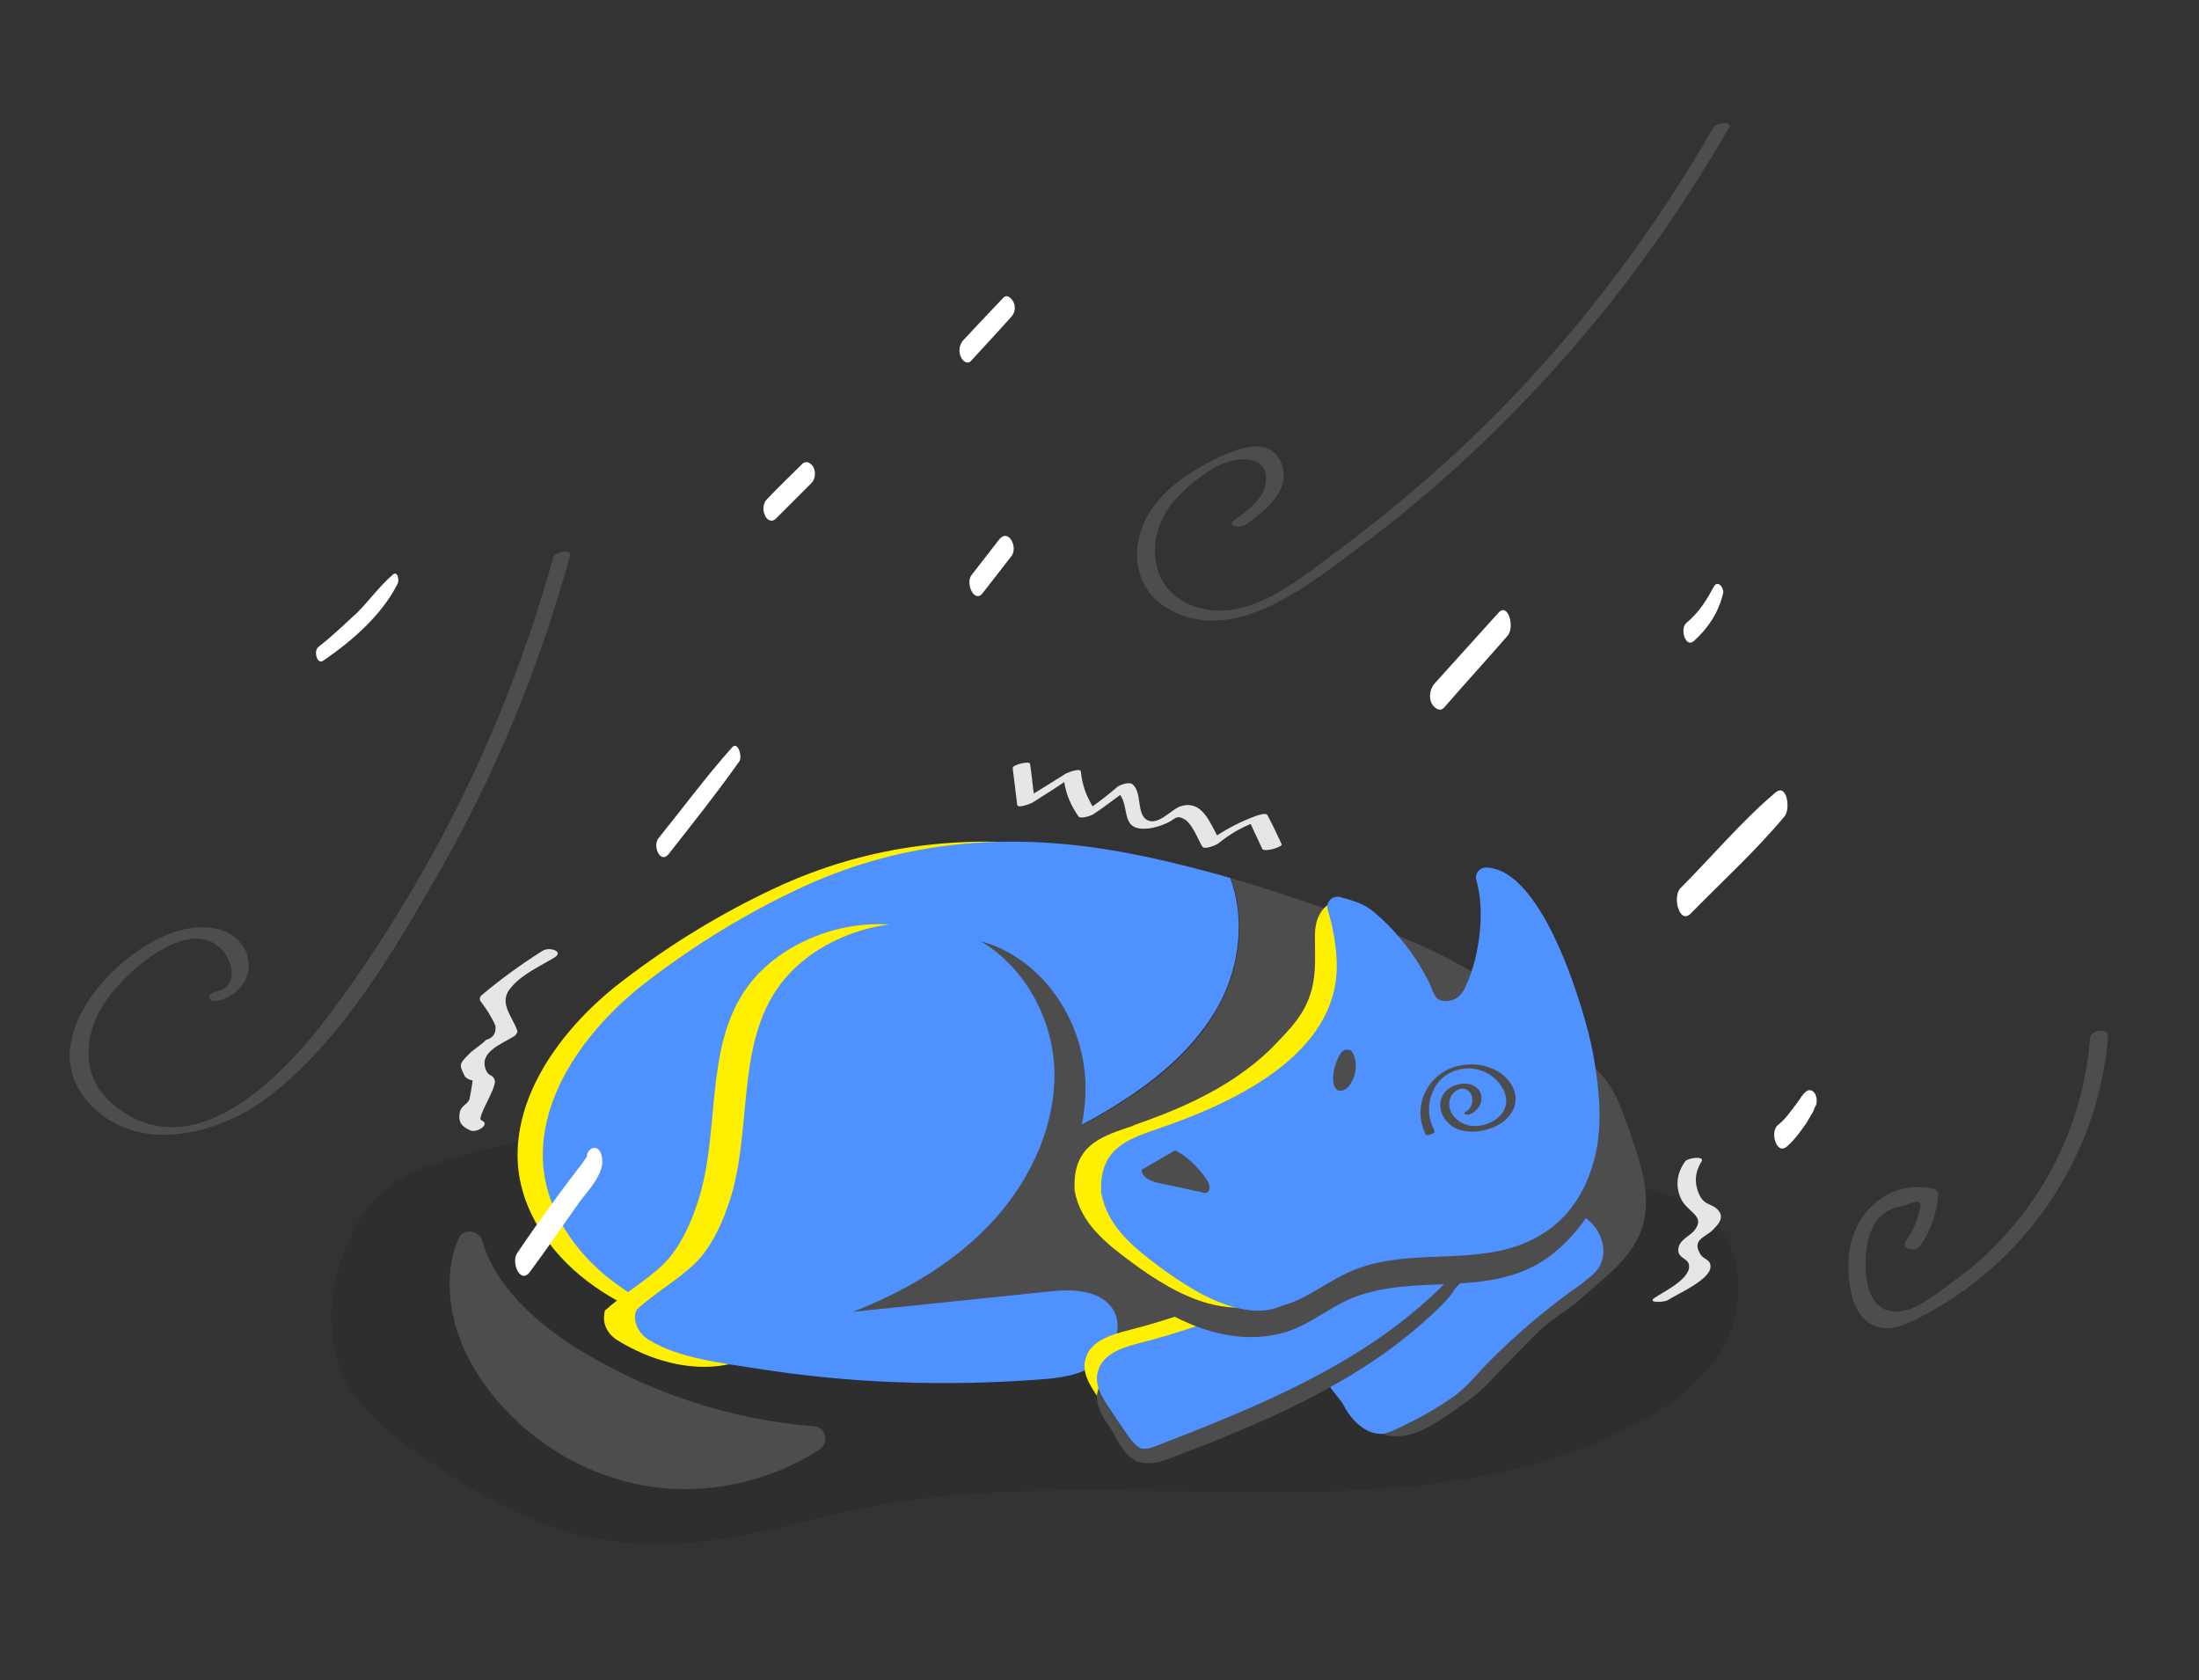 <?xml version="1.0" encoding="UTF-8" standalone="no"?><!DOCTYPE svg PUBLIC "-//W3C//DTD SVG 1.1//EN" "http://www.w3.org/Graphics/SVG/1.1/DTD/svg11.dtd"><svg width="100%" height="100%" viewBox="0 0 636 486" version="1.1" xmlns="http://www.w3.org/2000/svg" xmlns:xlink="http://www.w3.org/1999/xlink" xml:space="preserve" style="fill-rule:evenodd;clip-rule:evenodd;stroke-linejoin:round;stroke-miterlimit:1.414;"><rect x="0" y="0" width="636" height="486" fill="#333333" stroke="none"/><rect id="Artboard1" x="0" y="0" width="635.803" height="485.613" style="fill:none;"/><path id="Fill-1" d="M468.999,414.012c11.6,-5.6 23.1,-13.1 29.5,-24.6c6.2,-11.2 6.2,-26.9 -2.8,-36.2c-6.2,-6.2 -15.1,-8.4 -23.7,-10.3c-59.7,-14 -120.5,-25.4 -181.9,-27.4c-46.3,-1.5 -93.1,2.2 -138.1,14c-18.7,5 -40.5,7.3 -49.6,25.9c-11.9,24.6 -7.8,45.9 12.9,61c23.9,17.5 47,31.2 78,30.2c20.3,-0.6 39.7,-7.3 59.7,-11c71.6,-13.2 150.2,9.8 216,-21.6Z" style="fill-opacity:0.094;fill-rule:nonzero;"/><g id="dog"><path id="Fill-4" d="M271.799,342.212c13.4,-7.3 27.8,-13.1 40.9,-20.9c13.1,-7.8 25.6,-17.7 32.8,-31.2c5.8,-11 7.3,-24.8 3,-36.2c-12.1,-3.4 -24.4,-6.5 -36.8,-8.4c-30.6,-4.7 -59.9,-1.7 -88.1,11.6c-15.1,7.1 -29.5,15.9 -42.9,26.1c-15.5,11.6 -30.8,30.2 -31,50.4c-0.2,13.8 7.5,26.5 18.1,35.3c10.6,8.8 23.7,13.8 36.8,17.7l12.5,1.1c15.3,-18.3 33.8,-33.8 54.7,-45.5" style="fill:#fff000;fill-rule:nonzero;"/><path id="Fill-6" d="M279.099,342.212c13.4,-7.3 27.8,-13.1 40.9,-20.9c13.1,-7.8 25.6,-17.7 32.8,-31.2c5.8,-11 7.3,-24.8 3,-36.2c-12.1,-3.4 -24.4,-6.5 -36.8,-8.4c-30.6,-4.7 -59.9,-1.7 -88.1,11.6c-15.1,7.1 -29.5,15.9 -42.9,26.1c-15.5,11.6 -30.8,30.2 -31,50.4c-0.2,13.8 7.5,26.5 18.1,35.3c10.6,8.8 23.7,13.8 36.8,17.7l12.5,1.1c15.3,-18.3 33.8,-33.8 54.7,-45.5" style="fill:#4e91ff;fill-rule:nonzero;"/><path id="Fill-8" d="M472.199,329.912c-0.6,-2.2 -1.5,-4.3 -2.2,-6.2c-1.9,-5.8 -4.3,-10.8 -8.8,-14.9c-11.4,-10.6 -23.9,-21.3 -37.5,-28.9c-13.6,-7.8 -28.4,-12.9 -43.3,-18.1c-8,-2.8 -16.2,-5.4 -24.4,-7.8c4.3,11.4 2.8,25.2 -3,36.2c-7.1,13.6 -19.6,23.5 -32.8,31.2c-13.1,7.8 -27.6,13.4 -40.9,20.9c-20.9,11.4 -39.4,27.2 -54.5,45.5l62.7,5.2c13.4,0.4 26.7,-1.9 39,-6.7c20.5,-8 39.9,-14.2 61.8,-16.4c13.4,-1.3 26.3,1.3 39.7,1.7c-4.1,4.1 -8.6,8 -13.8,10.8c-4.3,2.6 -9.3,3.9 -13.8,6c-2.4,1.1 -4.5,2.4 -6.5,4.1c-1.1,0.9 -3.9,2.4 -4.1,3.9c-0.2,1.1 1.5,3.9 1.9,5c0.9,3.4 1.1,7.3 3.4,10.1c1.9,2.6 5.4,3.9 8.6,3.9c7.5,0.2 15.3,-6.5 21.3,-10.6c4.3,-3 7.5,-7.1 11.4,-11c3.2,-3.2 6.5,-6.7 9.9,-9.9c3.4,-3 7.5,-5.2 10.8,-8.2c6.9,-6.2 15.5,-12.1 18.1,-21.5c2.2,-7.9 -0.2,-16.3 -3,-24.3" style="fill:#4d4d4d;fill-rule:nonzero;"/><path id="Fill-10" d="M462.699,366.112c-1.3,2.4 -3.7,3.9 -5.8,5.6c-9.3,6.5 -17.9,13.8 -25.9,21.8c-3.7,3.7 -6.9,8 -11.4,11c-5,3.4 -10.1,6.2 -15.7,8.8c-1.9,0.9 -3.9,1.7 -5.8,1.3c-4.1,-0.6 -7.8,-4.7 -9.5,-8.2c-1.3,-2.4 -6,-6.5 -5.2,-9.5c0.4,-1.7 3.7,-3.7 5,-5c1.9,-1.7 4.1,-3 6.5,-4.1c4.5,-2.2 9.5,-3.7 13.8,-6c12.3,-7.1 20.9,-18.7 30,-29.5c1.7,-2.2 3.7,-4.1 6.2,-4.7c1.7,-0.4 3.4,0 5.2,0.6c4.1,1.3 8,3 10.8,6.2c2.7,3.1 3.8,8.1 1.8,11.7" style="fill:#4e91ff;fill-rule:nonzero;"/><path id="Fill-12" d="M213.199,375.412c1.9,4.3 6.2,7.5 10.8,9.1c4.7,1.7 10.1,1.7 15.1,1.1c21.8,-1.9 42.7,-12.9 57.3,-28.9c11,-12.1 18.3,-28.2 17.5,-44.4c-0.9,-16.4 -10.8,-32.3 -25.9,-38.6c-9.7,-3.9 -20.7,-3.7 -30.6,-0.6c-8.8,2.8 -17.2,8 -22.8,15.5c-13.4,18.1 -7.5,43.7 -15.3,64.6c-2.4,6.7 -9.1,14 -6.2,21.3c-0.1,0.5 0.1,0.7 0.1,0.9" style="fill:#4d4d4d;fill-rule:nonzero;"/><path id="Fill-14" d="M178.699,387.712c14,8.6 32.5,11.6 45.9,0c3.9,-3.4 6.9,-6.7 11.6,-8.6c4.5,-1.9 9.5,-3 14,-5.2c10.3,-5 20.3,-12.3 28,-20.7c11,-12.1 18.3,-28.2 17.5,-44.4c-0.9,-16.4 -10.8,-32.3 -25.9,-38.6c-9.7,-3.9 -20.7,-3.7 -30.6,-0.6c-8.8,2.8 -17.2,8 -22.8,15.5c-13.4,18.1 -7.5,43.7 -15.3,64.6c-1.9,5.6 -5.2,12.1 -9.5,16.2c-4.7,4.5 -11.4,8.4 -16.6,13.1c-0.2,0.4 -0.2,0.6 -0.2,1.1c-0.6,3.1 1.3,6.1 3.9,7.6" style="fill:#fff000;fill-rule:nonzero;"/><path id="Fill-16" d="M183.699,380.112c-0.4,3 1.5,6 4.1,7.5c8.4,5.2 21.3,6.7 31,8.2c26.9,4.3 54.3,5.2 81.5,3.2c5.8,-0.4 11.9,-1.1 16.8,-4.5c4.7,-3.2 7.8,-9.9 5.2,-15.1c-3.4,-6.5 -12.3,-6.7 -19.6,-5.8c-18.7,1.9 -37.3,3.9 -56,5.8c15.3,-6 29.7,-14.4 40.7,-26.5c11,-12.1 18.3,-28.2 17.5,-44.4c-0.9,-16.4 -10.8,-32.3 -25.9,-38.6c-9.7,-3.9 -20.7,-3.7 -30.6,-0.6c-8.8,2.8 -17.2,8 -22.8,15.5c-13.4,18.1 -7.5,43.7 -15.3,64.6c-1.9,5.6 -5.2,12.1 -9.5,16.2c-4.7,4.5 -11.4,8.4 -16.6,13.1c-0.3,0.6 -0.5,1 -0.5,1.4" style="fill:#4e91ff;fill-rule:nonzero;"/><path id="Fill-18" d="M323.099,412.312c-1.7,-2.6 -3.7,-5.2 -5.4,-8c-2.4,-3.4 -5,-7.5 -3.7,-11.4c1.3,-5 7.3,-6.9 12.5,-8.2c31.2,-8 60.6,-23.3 85.1,-44.4c4.1,4.7 8.6,10.3 8,16.8c-0.4,5.2 -4.1,9.5 -8,13.1c-22.4,21.3 -51.9,33.2 -80.8,44.4c-1.5,0.6 -3.2,1.1 -4.7,0.6c-1.3,-0.8 -2.2,-1.9 -3,-2.9" style="fill:#fff000;fill-rule:nonzero;"/><path id="Fill-20" d="M326.699,421.312c-2.4,-2.2 -3.9,-5.6 -5.4,-8c-2.4,-3.4 -5,-7.5 -3.7,-11.4c1.3,-5 7.3,-6.9 12.5,-8.2c31.2,-8 60.6,-23.3 85.1,-44.4c4.1,4.7 8.6,10.3 8,16.8c-0.4,5.2 -4.1,9.5 -8,13.1c-8.6,8.2 -18.5,15.3 -28.9,21.1c-9.3,5.4 -19.2,9.9 -29.1,14c-5,2.2 -9.9,4.1 -15.1,6c-4.3,1.7 -8.8,4.1 -13.6,2.2c-0.5,-0.3 -1.1,-0.8 -1.8,-1.2" style="fill:#4d4d4d;fill-rule:nonzero;"/><path id="Fill-22" d="M326.699,415.912c-1.7,-2.6 -3.7,-5.2 -5.4,-8c-2.4,-3.4 -5,-7.5 -3.7,-11.4c1.3,-5 7.3,-6.9 12.5,-8.2c31.2,-8 60.6,-23.3 85.1,-44.4c4.1,4.7 8.6,10.3 8,16.8c-0.4,5.2 -4.1,9.5 -8,13.1c-22.4,21.3 -51.9,33.2 -80.8,44.4c-1.5,0.6 -3.2,1.1 -4.7,0.6c-1.2,-0.7 -2.1,-1.8 -3,-2.9" style="fill:#4e91ff;fill-rule:nonzero;"/><path id="Fill-24" d="M462.699,311.012c-2.4,-4.5 -5.2,-8.6 -6.9,-13.6c-2.6,-7.3 -1.7,-15.9 -5.6,-23.1c-7.5,-13.8 -23.1,11.4 -26.1,18.1c-0.6,1.5 -1.5,3.2 -3,4.1c-1.3,0.9 -2.8,0.9 -4.1,0.6c-0.6,-0.2 -1.5,-0.6 -1.7,-1.3c-1.5,-3.4 -0.9,-5.8 -3.4,-9.1c-2.2,-3 -4.1,-6.2 -6.5,-8.8c-5,-5.4 -11.2,-9.1 -18.1,-10.6c-1.5,-0.4 -2.8,0.4 -3.4,1.7c-0.9,0.4 -1.7,1.3 -2.6,2.4c-1.3,1.9 -1.7,4.5 -1.7,6.9c0,5.2 0.4,10.1 -0.9,15.3c-1.9,7.3 -6.5,11.6 -11.4,16.8c-3.4,3.7 -7.5,6.9 -11.9,9.5c-8.6,5.6 -18.1,9.5 -27.8,12.9c-0.9,0.2 -1.7,0.6 -2.4,0.9c-7.5,2.6 -15.7,5.4 -15.1,17.7c0,0.2 0,0.4 0,0.4c1.7,9.7 9.3,15.5 16.4,20.7c12.5,9.3 28.2,17.2 44.2,13.1c7.5,-1.9 13.6,-7.5 20.7,-10.3c18.3,-7.3 39.7,0.6 56.7,-11.9c12.9,-9.7 22.2,-28.2 18.1,-44.2c-0.9,-2.8 -2.2,-5.6 -3.5,-8.2" style="fill:#4d4d4d;fill-rule:nonzero;"/><path id="Fill-26" d="M349.199,376.912c-7.8,-2.2 -15.3,-6.9 -22,-11.9c-7.3,-5.4 -14.7,-11.2 -16.4,-20.7c0,-0.2 0,-0.4 0,-0.4c-0.6,-12.3 7.5,-15.1 15.1,-17.7c0.9,-0.2 1.7,-0.6 2.4,-0.9c9.7,-3.4 19.2,-7.3 27.8,-12.9c4.3,-2.8 8.2,-5.8 11.9,-9.5c5,-5.2 9.5,-9.5 11.4,-16.8c1.3,-5 0.9,-10.1 0.9,-15.3c0,-2.4 0.4,-5 1.7,-6.9c4.5,-6.9 10.6,0 14.2,3.7c4.5,4.3 7.1,10.6 8.8,16.6c0.4,1.3 0.6,2.6 1.3,3.7c0.9,1.5 2.2,2.6 3.2,3.7c3.4,3 7.5,6.2 12.1,6.5c6.9,0.2 11.4,-5.6 15.7,-9.9c3.9,-3.9 9.1,-5.4 11.6,0.4c2.6,5.4 3.7,12.1 4.7,17.9c1.5,8 2.2,16.4 0.6,24.4c-1.5,9.3 -6,18.3 -13.6,23.9c-16.8,12.7 -38.1,4.7 -56.5,12.3c-7.1,3 -13.1,8.6 -20.7,10.6c-4.8,0.9 -9.5,0.5 -14.2,-0.8" style="fill:#fff000;fill-rule:nonzero;"/><path id="Fill-28" d="M356.699,378.012c-7.8,-2.2 -15.3,-7.1 -22,-12.1c-7.1,-5.4 -14.4,-11.2 -16.2,-20.9c0,-0.2 0,-0.4 0,-0.4c-0.6,-12.3 7.8,-15.1 15.1,-17.7c21.8,-7.3 54.1,-21.5 53,-48.9c-0.2,-5 -1.1,-10.1 -2.6,-14.9c-0.6,-2.2 1.3,-4.1 3.4,-3.7c3.4,0.9 7.1,1.9 9.9,4.3c2.8,2.4 5.2,4.7 7.5,7.5c3.2,3.7 6,8 8.2,12.3c0.9,1.5 1.5,4.3 2.8,5.4c1.5,1.1 4.1,0.6 5.4,-0.2c1.5,-0.9 2.4,-2.6 3,-4.1c3.7,-8.2 5.4,-21.1 2.8,-30c-0.6,-1.9 0.9,-3.7 2.8,-3.7c17,0.4 28.9,43.1 30.8,53c1.7,9.3 2.8,18.7 1.3,27.8c-1.7,9.3 -6,18.1 -13.6,23.7c-17,12.5 -38.4,4.5 -56.7,11.9c-7.1,2.8 -13.4,8.4 -20.7,10.3c-4.7,2.1 -9.5,1.7 -14.2,0.4" style="fill:#4e91ff;fill-rule:nonzero;"/><path id="Fill-30" d="M136.899,395.412c-6.5,-11 -9.3,-25.6 -4.3,-37.1c1.3,-3.2 5.8,-2.6 6.9,0.6c3.7,12.9 15.1,23.3 26.9,30.8c20.7,12.9 44.6,20.9 69,22.8c3.4,0.2 4.5,4.7 1.7,6.7c-14.7,9.5 -32.8,13.4 -50,10.6c-20.9,-3.5 -39.6,-16.5 -50.2,-34.4" style="fill:#4d4d4d;fill-rule:nonzero;"/><path id="Fill-32" d="M349.199,344.812c1.1,-0.6 0.6,-2.4 -0.2,-3.7c-2.4,-3.4 -5.4,-6.5 -9.1,-8.4c-3.2,1.9 -6.5,3.7 -9.7,5.6c0,2.4 2.8,3.4 5.2,3.9l12.1,2.6c0.4,0.2 1.2,0.4 1.7,0" style="fill:#4d4d4d;fill-rule:nonzero;"/><path id="Fill-34" d="M414.899,327.112c-1.9,-3.7 -2.2,-7.8 -0.4,-11.6c3,-6.9 12.1,-8.6 17.7,-3.7c1.7,1.5 3.2,3.7 3.4,6c0.6,6.2 -8.2,9.7 -12.9,6.9c-2.4,-1.3 -4.1,-3.9 -3.4,-6.7c0.4,-1.7 2.6,-3.7 4.5,-3c2.8,0.9 2.6,5.2 0.2,6.5c-1.5,0.9 0.9,1.1 1.5,0.6c3.2,-1.5 4.3,-6 0.9,-8c-2.8,-1.5 -6.7,-0.4 -8.6,1.9c-3,3.9 -0.2,9.1 3.9,10.6c4.1,1.5 9.3,0.4 12.7,-1.9c3.9,-2.8 5.2,-7.1 2.6,-11.2c-2.6,-4.1 -7.8,-6 -12.7,-5.6c-10.1,0.6 -16.6,11 -11.9,20.3c0.3,0.4 2.9,-0.4 2.5,-1.1" style="fill:#4d4d4d;fill-rule:nonzero;"/><path id="Fill-36" d="M391.399,304.912c1.5,3 0.6,7.1 -1.5,9.5c-1.9,1.9 -4.1,1.3 -4.3,-1.7c-0.2,-2.6 0.6,-5.2 1.7,-7.3c0.6,-1.1 1.5,-2.2 2.8,-1.7c0.6,-0.1 1.1,0.6 1.3,1.2" style="fill:#4d4d4d;fill-rule:nonzero;"/></g><g id="cold"><path id="Fill-38" d="M370.699,244.212c-1.3,-2.8 -2.6,-5.6 -4.1,-8.4c-0.4,-0.9 -2.8,0 -3.4,0.2c-4.1,1.5 -7.8,3.4 -11.2,5.6c-2.4,-4.5 -4.7,-10.3 -10.6,-8.4c-2.6,0.9 -6.2,5.4 -9.3,4.1c-3.7,-1.5 -1.5,-8.2 -4.7,-10.6c-1.1,-0.6 -3.9,0.4 -4.5,1.1c-2.2,1.9 -4.5,3.7 -6.9,5.4c-1.9,-3.2 -3,-6.2 -3.4,-10.1c-0.2,-1.1 -3.9,0.4 -4.3,0.6c-3,1.9 -6.2,3.9 -9.3,5.8c-0.4,-2.8 -0.6,-5.6 -1.1,-8.6c0,-0.9 -5.2,0.2 -5,1.3c0.4,3.4 0.9,7.1 1.3,10.6c0.2,1.1 3.9,-0.4 4.3,-0.6c3,-1.9 6.2,-3.9 9.3,-6c0.6,3.7 1.9,6.7 4.1,9.9c0.6,0.9 3.7,-0.2 4.3,-0.6c2.6,-1.7 5.2,-3.7 7.8,-5.6c2.8,4.1 0,10.6 8.2,9.7c1.9,-0.2 3.9,-0.9 5.6,-1.7c2.2,-1.1 2.4,-2.2 4.5,-1.1c2.4,1.1 4.1,5.8 5.4,8c0.6,1.1 4.1,-0.4 4.7,-0.9c3,-2.4 5.8,-4.1 9.3,-5.6c1.1,2.4 2.4,5 3.4,7.3c1.1,0.9 6,-0.8 5.6,-1.4" style="fill:#e6e6e6;fill-rule:nonzero;"/><path id="Fill-40" d="M487.299,336.012c-2.2,3.2 -2.8,6.7 -1.3,10.3c1.7,4.3 7.5,5.2 4.1,9.5c-1.5,1.9 -4.7,2.8 -4.7,5.8c0,2.2 2.6,2.4 3,3.9c1.3,4.1 -7.5,8.2 -9.9,9.9c-2.2,1.5 2.8,1.3 3.9,0.6c2.6,-1.7 12.1,-5.8 12.3,-9.5c0.2,-2.4 -2.2,-2.2 -3,-3.9c-2.4,-4.1 1.5,-4.7 3.7,-6.9c1.3,-1.3 3.2,-3.2 1.9,-5.2c-1.9,-2.8 -4.3,-1.3 -6,-5.4c-1.3,-3 -1.1,-6.2 0.9,-9.3c0.7,-1.6 -4.3,-0.9 -4.9,0.2" style="fill:#e6e6e6;fill-rule:nonzero;"/><path id="Fill-42" d="M156.899,275.012c-6.2,3.9 -12.1,8.2 -17.7,12.9c-0.4,0.4 -0.6,1.1 -0.2,1.7c1.7,2.2 3.2,4.5 4.3,7.1c0.2,2.2 -0.6,3.4 -2.8,4.1c-0.9,1.1 -3.9,3 -4.7,3.9c-3.2,3.2 -3,3.2 -1.3,6.7c0.6,0.6 1.3,0.9 2.2,1.1c-0.2,1.7 -0.6,3.7 -0.9,5.4c-0.6,1.5 -2.4,1.9 -2.8,3.7c-0.6,3 0.6,4.3 3.2,5.4c1.9,0.6 5.8,-1.9 3,-3c-1.5,-0.6 4.5,-9.3 3.9,-11.6c-0.6,-1.7 -1.7,-1.1 -2.4,-2.6c-2.6,-5.4 4.3,-7.8 8,-10.1c0.4,-0.2 1.1,-1.1 0.9,-1.7c-1.7,-4.5 -5.6,-8.2 -1.7,-12.5c3,-3.7 8.6,-6.2 12.5,-8.6c2.8,-1.7 -1.5,-3.2 -3.5,-1.9" style="fill:#e6e6e6;fill-rule:nonzero;"/></g><g id="wind"><path id="Fill-44" d="M290.099,86.212c-3.9,4.1 -7.8,8.2 -11.6,12.3c-1.1,1.3 -1.3,3.2 -0.6,4.7c0.4,1.1 1.9,2.4 3,1.1c3.9,-4.3 7.8,-8.4 11.6,-12.7c1.1,-1.1 1.3,-3 0.6,-4.3c-0.6,-1.1 -1.9,-2.4 -3,-1.1" style="fill:#fff;fill-rule:nonzero;"/><path id="Fill-46" d="M232.099,134.112c-3.4,3.4 -6.9,6.7 -10.3,10.3c-1.1,1.1 -1.3,3.2 -0.6,4.5c0.4,1.3 1.9,2.4 3.2,1.1c3.4,-3.4 6.9,-6.9 10.3,-10.3c1.1,-1.1 1.3,-3.2 0.6,-4.5c-0.6,-1.1 -1.9,-2.2 -3.2,-1.1" style="fill:#fff;fill-rule:nonzero;"/><path id="Fill-48" d="M288.999,156.012c-2.6,3.4 -5.4,6.9 -8,10.3c-1.9,2.4 0.9,8.6 3.4,5c2.6,-3.4 5.4,-6.9 8,-10.3c2.2,-2.4 -0.6,-8.4 -3.4,-5" style="fill:#fff;fill-rule:nonzero;"/><path id="Fill-50" d="M433.399,177.212c-6.2,6.9 -12.3,13.6 -18.5,20.5c-1.3,1.5 -1.7,3.9 -0.9,5.6c0.6,1.3 2.4,2.8 3.7,1.3c6,-6.9 12.3,-13.8 18.3,-20.7c2.2,-2.4 0.2,-9.8 -2.6,-6.7" style="fill:#fff;fill-rule:nonzero;"/><path id="Fill-52" d="M495.699,169.612c-2.2,4.1 -4.3,7.5 -8,10.6c-1.9,1.7 -0.2,7.3 2.2,5.2c4.1,-3.7 7.1,-8.2 8.4,-13.6c0.6,-1.3 -1.3,-4.3 -2.6,-2.2" style="fill:#fff;fill-rule:nonzero;"/><path id="Fill-54" d="M513.399,229.312c-9.7,8.2 -18.3,18.5 -27.4,27.6c-2.4,2.6 -0.2,10.6 3,7.3c9.1,-9.3 19,-18.3 27.2,-28.2c1.7,-2.2 0.6,-9.7 -2.8,-6.7" style="fill:#fff;fill-rule:nonzero;"/><path id="Fill-56" d="M211.699,216.212c-7.5,8.4 -14.2,17.5 -21.3,26.3c-1.7,2.2 0.6,7.5 3,4.5c6.9,-8.8 14,-17.7 20.5,-26.9c0.8,-1.4 -0.5,-5.9 -2.2,-3.9" style="fill:#fff;fill-rule:nonzero;"/><path id="Fill-58" d="M523.499,315.312c-1.5,-0.2 -3,2.8 -3.9,3.9c-1.7,2.2 -3.2,4.5 -5.4,6.2c-2.4,1.9 -0.4,8.8 2.6,6.2c2.2,-1.9 3.9,-4.3 5.6,-6.7c0.6,-1.1 1.3,-2.2 1.9,-3.2c0.2,-0.4 0.4,-0.9 0.6,-1.5c0.4,-1.1 0.2,0 -0.4,0.4c1.6,-1 1.1,-5.1 -1,-5.3" style="fill:#fff;fill-rule:nonzero;"/><path id="Fill-60" d="M173.999,334.212c-0.2,-0.9 -0.9,-2.2 -1.9,-2.2c-0.6,0 -0.9,0 -1.3,0.4c-0.6,0.4 -1.1,1.3 -1.1,2.2c-0.2,0.2 -0.4,0.6 -0.9,1.3c-0.9,1.3 -1.9,2.4 -2.8,3.7c-1.9,2.4 -3.7,5 -5.6,7.5c-3.7,5 -7.3,10.1 -10.8,15.3c-1.9,2.6 0.9,9.3 3.7,5.4c5,-6.7 9.5,-13.4 14.2,-20c2.6,-3.6 7.8,-8.6 6.5,-13.6" style="fill:#fff;fill-rule:nonzero;"/><path id="Fill-62" d="M113.599,166.212c-3.7,3.2 -6.7,7.3 -10.1,10.8c-3.7,3.4 -7.3,6.9 -11.4,10.1c-1.5,1.1 -0.4,5.4 1.5,3.9c8.2,-5.6 16.8,-13.1 21.3,-22c0.7,-0.9 0.2,-4.1 -1.3,-2.8" style="fill:#fff;fill-rule:nonzero;"/><path id="Fill-64" d="M495.499,36.912c-22,38.4 -50,73.1 -83.4,102.1c-8,6.9 -16.2,13.6 -24.6,19.8c-10.8,8 -25.2,20.7 -39.9,17.2c-14.7,-3.4 -17.2,-19.2 -8.8,-30.2c3.7,-4.7 11.9,-11.6 18.1,-12.7c5.6,-0.9 10.3,0.6 9.1,7.1c-0.9,4.5 -5.4,7.5 -8.8,10.1c-2.8,1.9 1.5,2.6 3,1.5c5.8,-4.1 14,-10.6 10.1,-18.5c-3.7,-7.3 -12.5,-3.4 -18.1,-0.9c-8.4,4.1 -17,9.7 -21.1,18.3c-4.3,9.1 -2.6,19.8 6.5,25.2c18.5,11 39.7,-5.8 53.9,-16.4c20.5,-15.1 39.4,-32.3 56.5,-51.1c20,-21.8 37.3,-45.9 52.1,-71.5c1.2,-2 -3.8,-1.5 -4.6,0" style="fill:#4d4d4d;fill-rule:nonzero;"/><path id="Fill-66" d="M159.999,161.212c-13.1,47.4 -34.9,92 -64.2,131.5c-13.1,17.7 -39.7,46.3 -63.1,26.7c-9.7,-8 -8.6,-20.5 -1.9,-30.2c3.9,-5.4 9.1,-10.3 14.7,-13.8c5.2,-3.2 12.5,-6.2 17.9,-1.5c3.4,2.8 6.5,11.2 -0.9,12.9c-3,0.6 -2.4,3.4 0.6,2.6c6.5,-1.5 11,-8 7.8,-14.7c-4.1,-8 -15.1,-7.5 -22.2,-4.5c-17,6.7 -38.8,31.2 -23.1,48.7c14,15.5 37.7,9.3 52.1,-1.7c21.1,-16.2 36.2,-42 49.1,-64.6c16.6,-28.9 29.3,-59.9 38.1,-92c0.7,-1.8 -4.5,-1.1 -4.9,0.6" style="fill:#4d4d4d;fill-rule:nonzero;"/><path id="Fill-69" d="M604.499,300.212c-1.7,22.2 -11.2,43.3 -26.7,59.3c-3.9,4.1 -8.2,7.8 -12.7,11c-4.1,3 -9.5,7.5 -14.4,8.6c-11.2,2.2 -11.9,-11.2 -10.8,-18.3c1.1,-6.9 4.1,-11.2 11,-12.1c4.1,-1.9 5.4,-1.3 4.1,1.9c-0.6,3 -1.9,5.6 -3.7,8.2c-1.8,2.6 2.8,3.4 4.1,1.5c3.2,-4.7 4.7,-9.3 5.2,-14.9c0,-0.6 -0.4,-1.3 -1.1,-1.5c-13.1,-3.2 -23.9,6.9 -24.8,19.8c-0.4,6.2 0.4,16.6 7.1,19.6c5.6,2.6 12.1,-1.5 16.8,-4.1c29.1,-16.2 48.5,-46.5 51.1,-79.5c0.2,-2.5 -5,-1.9 -5.2,0.5" style="fill:#4d4d4d;fill-rule:nonzero;"/></g></svg>